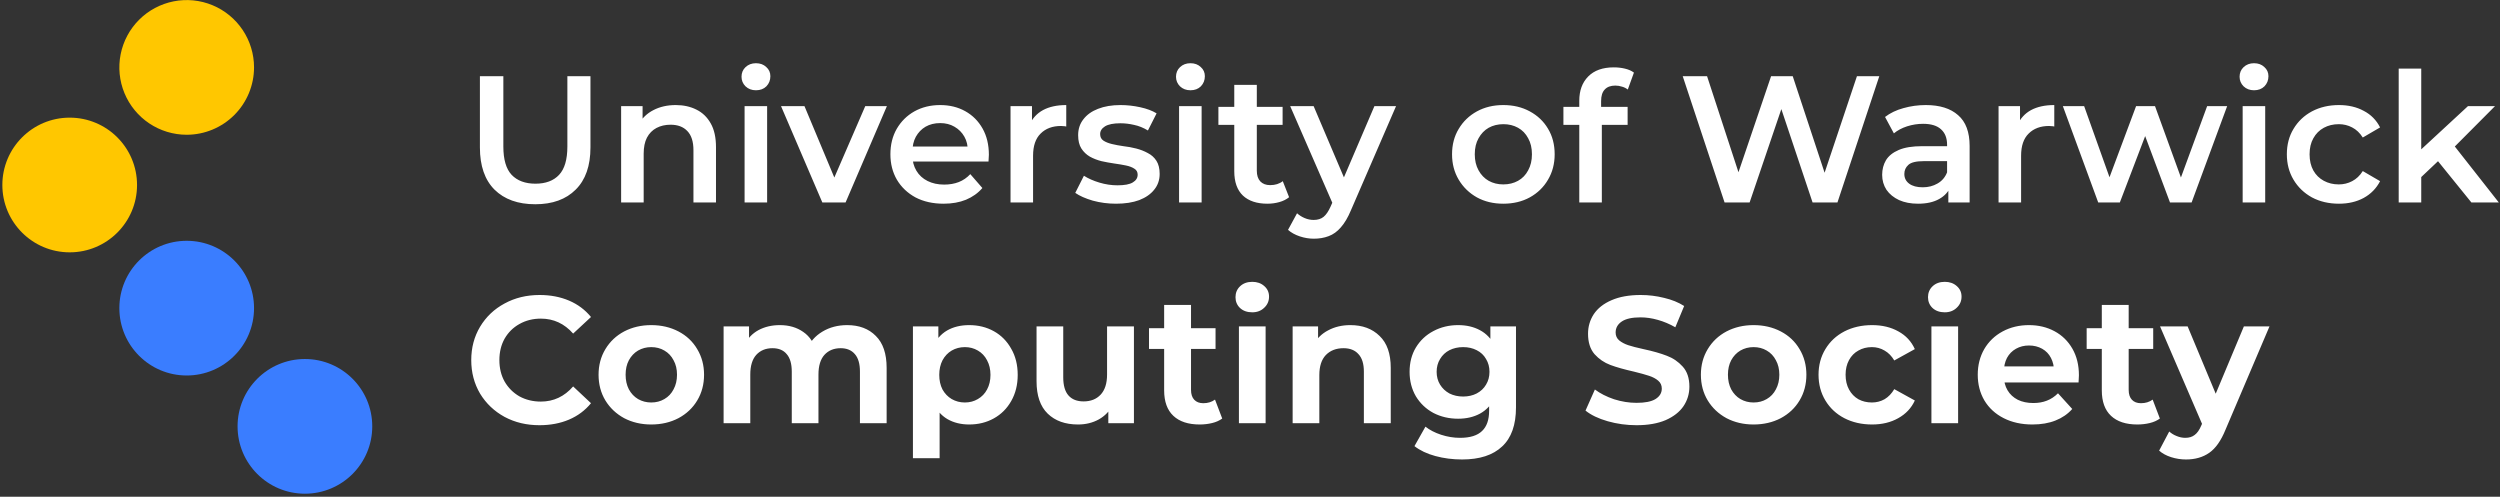 <svg width="770" height="153" viewBox="0 0 770 153" fill="none" xmlns="http://www.w3.org/2000/svg">
<rect x="0" y="0" width="770" height="153" fill="#333333" stroke="none"/>
<path d="M57.502 41.506C53.4 41.506 49.389 40.289 45.978 38.01C42.567 35.731 39.909 32.492 38.339 28.701C36.769 24.911 36.358 20.74 37.158 16.717C37.959 12.693 39.934 8.997 42.835 6.096C45.736 3.195 49.432 1.22 53.456 0.419C57.479 -0.381 61.65 0.03 65.44 1.6C69.23 3.17 72.47 5.828 74.749 9.239C77.028 12.65 78.245 16.661 78.245 20.763C78.24 26.263 76.053 31.536 72.164 35.425C68.275 39.314 63.002 41.501 57.502 41.506V41.506Z" fill="#FFC700"/>
<path d="M21.466 77.72C32.922 77.72 42.209 68.434 42.209 56.978C42.209 45.522 32.922 36.235 21.466 36.235C10.01 36.235 0.724 45.522 0.724 56.978C0.724 68.434 10.01 77.72 21.466 77.72Z" fill="#FFC700"/>
<path d="M57.502 115.651C68.958 115.651 78.245 106.364 78.245 94.908C78.245 83.452 68.958 74.165 57.502 74.165C46.047 74.165 36.76 83.452 36.76 94.908C36.76 106.364 46.047 115.651 57.502 115.651Z" fill="#3A7DFF"/>
<path d="M93.914 152.062C105.369 152.062 114.656 142.775 114.656 131.319C114.656 119.864 105.369 110.577 93.914 110.577C82.458 110.577 73.171 119.864 73.171 131.319C73.171 142.775 82.458 152.062 93.914 152.062Z" fill="#3A7DFF"/>
<path d="M164.864 62.908C159.531 62.908 155.347 61.408 152.31 58.409C149.311 55.41 147.811 51.077 147.811 45.411V23.47H155.032V45.133C155.032 49.133 155.884 52.04 157.587 53.854C159.327 55.669 161.772 56.576 164.919 56.576C168.067 56.576 170.492 55.669 172.196 53.854C173.899 52.04 174.751 49.133 174.751 45.133V23.47H181.861V45.411C181.861 51.077 180.343 55.41 177.306 58.409C174.307 61.408 170.159 62.908 164.864 62.908ZM208.138 32.358C210.508 32.358 212.619 32.821 214.47 33.746C216.359 34.672 217.84 36.098 218.914 38.023C219.988 39.912 220.525 42.356 220.525 45.355V62.353H213.581V46.244C213.581 43.615 212.952 41.652 211.693 40.356C210.471 39.06 208.749 38.412 206.527 38.412C204.898 38.412 203.453 38.745 202.194 39.412C200.935 40.079 199.954 41.078 199.25 42.412C198.584 43.708 198.251 45.355 198.251 47.355V62.353H191.307V32.691H197.917V40.69L196.751 38.246C197.788 36.357 199.287 34.913 201.25 33.913C203.25 32.876 205.546 32.358 208.138 32.358ZM229.333 62.353V32.691H236.276V62.353H229.333ZM232.832 27.803C231.536 27.803 230.462 27.395 229.61 26.581C228.796 25.766 228.388 24.785 228.388 23.637C228.388 22.452 228.796 21.471 229.61 20.693C230.462 19.878 231.536 19.471 232.832 19.471C234.128 19.471 235.184 19.86 235.998 20.637C236.85 21.378 237.276 22.322 237.276 23.47C237.276 24.692 236.869 25.729 236.054 26.581C235.239 27.395 234.165 27.803 232.832 27.803ZM253.277 62.353L240.557 32.691H247.778L258.72 58.853H255.165L266.497 32.691H273.162L260.442 62.353H253.277ZM290.631 62.742C287.335 62.742 284.446 62.094 281.965 60.797C279.521 59.464 277.614 57.65 276.244 55.354C274.911 53.058 274.244 50.447 274.244 47.522C274.244 44.559 274.892 41.949 276.188 39.69C277.522 37.394 279.336 35.598 281.632 34.302C283.965 33.006 286.613 32.358 289.575 32.358C292.464 32.358 295.037 32.987 297.296 34.246C299.555 35.505 301.332 37.283 302.629 39.579C303.925 41.875 304.573 44.578 304.573 47.688C304.573 47.985 304.554 48.318 304.517 48.688C304.517 49.059 304.499 49.41 304.462 49.744H279.743V45.133H300.796L298.074 46.578C298.111 44.874 297.759 43.374 297.018 42.078C296.278 40.782 295.259 39.764 293.963 39.023C292.704 38.283 291.242 37.912 289.575 37.912C287.872 37.912 286.372 38.283 285.076 39.023C283.817 39.764 282.817 40.801 282.076 42.134C281.373 43.43 281.021 44.967 281.021 46.744V47.855C281.021 49.633 281.428 51.206 282.243 52.577C283.058 53.947 284.206 55.002 285.687 55.743C287.168 56.483 288.872 56.854 290.797 56.854C292.464 56.854 293.963 56.594 295.296 56.076C296.63 55.558 297.815 54.743 298.851 53.632L302.573 57.909C301.24 59.464 299.555 60.668 297.518 61.52C295.519 62.334 293.223 62.742 290.631 62.742ZM311.242 62.353V32.691H317.852V40.856L317.075 38.468C317.963 36.468 319.352 34.95 321.241 33.913C323.166 32.876 325.555 32.358 328.406 32.358V38.968C328.11 38.894 327.832 38.857 327.573 38.857C327.314 38.82 327.054 38.801 326.795 38.801C324.166 38.801 322.074 39.579 320.518 41.134C318.963 42.652 318.186 44.93 318.186 47.966V62.353H311.242ZM343.733 62.742C341.252 62.742 338.863 62.427 336.567 61.797C334.308 61.131 332.512 60.335 331.179 59.409L333.845 54.132C335.178 54.984 336.771 55.687 338.622 56.243C340.474 56.798 342.325 57.076 344.177 57.076C346.362 57.076 347.936 56.78 348.898 56.187C349.898 55.595 350.398 54.798 350.398 53.799C350.398 52.984 350.065 52.373 349.398 51.966C348.732 51.521 347.862 51.188 346.788 50.966C345.714 50.744 344.51 50.54 343.177 50.355C341.881 50.17 340.566 49.929 339.233 49.633C337.937 49.299 336.752 48.837 335.678 48.244C334.604 47.614 333.734 46.781 333.068 45.744C332.401 44.708 332.068 43.337 332.068 41.634C332.068 39.745 332.605 38.116 333.679 36.746C334.753 35.339 336.252 34.265 338.178 33.524C340.141 32.746 342.455 32.358 345.121 32.358C347.121 32.358 349.139 32.58 351.176 33.024C353.213 33.469 354.897 34.098 356.231 34.913L353.564 40.19C352.157 39.338 350.731 38.764 349.287 38.468C347.88 38.135 346.473 37.968 345.066 37.968C342.955 37.968 341.381 38.283 340.344 38.912C339.344 39.542 338.844 40.338 338.844 41.301C338.844 42.189 339.178 42.856 339.844 43.3C340.511 43.745 341.381 44.096 342.455 44.356C343.529 44.615 344.714 44.837 346.01 45.022C347.343 45.17 348.658 45.411 349.954 45.744C351.25 46.078 352.435 46.541 353.509 47.133C354.62 47.688 355.508 48.485 356.175 49.522C356.842 50.558 357.175 51.91 357.175 53.576C357.175 55.428 356.619 57.039 355.508 58.409C354.435 59.779 352.898 60.853 350.898 61.631C348.898 62.371 346.51 62.742 343.733 62.742ZM363.154 62.353V32.691H370.098V62.353H363.154ZM366.654 27.803C365.358 27.803 364.284 27.395 363.432 26.581C362.617 25.766 362.21 24.785 362.21 23.637C362.21 22.452 362.617 21.471 363.432 20.693C364.284 19.878 365.358 19.471 366.654 19.471C367.95 19.471 369.005 19.86 369.82 20.637C370.672 21.378 371.098 22.322 371.098 23.47C371.098 24.692 370.69 25.729 369.875 26.581C369.061 27.395 367.987 27.803 366.654 27.803ZM390.376 62.742C387.117 62.742 384.599 61.908 382.821 60.242C381.044 58.539 380.155 56.039 380.155 52.743V26.136H387.098V52.577C387.098 53.984 387.45 55.076 388.154 55.854C388.894 56.632 389.913 57.02 391.209 57.02C392.764 57.02 394.06 56.613 395.097 55.798L397.041 60.742C396.227 61.408 395.227 61.908 394.042 62.242C392.857 62.575 391.635 62.742 390.376 62.742ZM375.267 38.468V32.913H395.042V38.468H375.267ZM404.655 73.518C403.21 73.518 401.766 73.277 400.322 72.796C398.878 72.314 397.674 71.648 396.711 70.796L399.489 65.686C400.192 66.315 400.988 66.815 401.877 67.185C402.766 67.556 403.673 67.741 404.599 67.741C405.858 67.741 406.876 67.426 407.654 66.796C408.432 66.167 409.154 65.112 409.82 63.63L411.542 59.742L412.098 58.909L423.318 32.691H429.984L416.097 64.741C415.171 66.963 414.134 68.722 412.987 70.018C411.876 71.314 410.617 72.222 409.209 72.74C407.839 73.258 406.321 73.518 404.655 73.518ZM410.765 63.408L397.378 32.691H404.599L415.486 58.298L410.765 63.408ZM463.006 62.742C459.969 62.742 457.266 62.094 454.896 60.797C452.526 59.464 450.656 57.65 449.286 55.354C447.916 53.058 447.231 50.447 447.231 47.522C447.231 44.559 447.916 41.949 449.286 39.69C450.656 37.394 452.526 35.598 454.896 34.302C457.266 33.006 459.969 32.358 463.006 32.358C466.079 32.358 468.801 33.006 471.171 34.302C473.578 35.598 475.448 37.375 476.781 39.634C478.151 41.893 478.837 44.522 478.837 47.522C478.837 50.447 478.151 53.058 476.781 55.354C475.448 57.65 473.578 59.464 471.171 60.797C468.801 62.094 466.079 62.742 463.006 62.742ZM463.006 56.798C464.709 56.798 466.227 56.428 467.561 55.687C468.894 54.947 469.931 53.873 470.671 52.465C471.449 51.058 471.838 49.41 471.838 47.522C471.838 45.596 471.449 43.948 470.671 42.578C469.931 41.171 468.894 40.097 467.561 39.356C466.227 38.616 464.728 38.246 463.061 38.246C461.358 38.246 459.84 38.616 458.506 39.356C457.21 40.097 456.174 41.171 455.396 42.578C454.618 43.948 454.229 45.596 454.229 47.522C454.229 49.41 454.618 51.058 455.396 52.465C456.174 53.873 457.21 54.947 458.506 55.687C459.84 56.428 461.339 56.798 463.006 56.798ZM486.42 62.353V31.024C486.42 27.914 487.328 25.433 489.142 23.581C490.994 21.693 493.623 20.748 497.03 20.748C498.252 20.748 499.4 20.878 500.474 21.137C501.585 21.396 502.51 21.804 503.251 22.359L501.362 27.581C500.844 27.173 500.251 26.877 499.585 26.692C498.918 26.47 498.233 26.359 497.53 26.359C496.085 26.359 494.993 26.766 494.252 27.581C493.512 28.358 493.142 29.543 493.142 31.136V34.468L493.364 37.579V62.353H486.42ZM481.532 38.468V32.913H501.307V38.468H481.532ZM531.164 62.353L518.277 23.47H525.776L537.274 58.631H533.552L545.495 23.47H552.16L563.769 58.631H560.159L571.935 23.47H578.822L565.936 62.353H558.27L547.661 30.636H549.661L538.885 62.353H531.164ZM600.089 62.353V56.354L599.701 55.076V44.578C599.701 42.541 599.09 40.967 597.868 39.856C596.646 38.709 594.794 38.135 592.313 38.135C590.646 38.135 588.999 38.394 587.369 38.912C585.777 39.431 584.425 40.153 583.314 41.078L580.593 36.024C582.185 34.802 584.073 33.894 586.258 33.302C588.48 32.672 590.776 32.358 593.146 32.358C597.442 32.358 600.756 33.395 603.089 35.468C605.459 37.505 606.644 40.671 606.644 44.967V62.353H600.089ZM590.758 62.742C588.536 62.742 586.592 62.371 584.925 61.631C583.259 60.853 581.963 59.798 581.037 58.465C580.148 57.094 579.704 55.558 579.704 53.854C579.704 52.188 580.093 50.688 580.87 49.355C581.685 48.022 583 46.966 584.814 46.189C586.629 45.411 589.036 45.022 592.035 45.022H600.645V49.633H592.535C590.165 49.633 588.573 50.022 587.758 50.799C586.943 51.54 586.536 52.465 586.536 53.576C586.536 54.836 587.036 55.835 588.036 56.576C589.036 57.317 590.424 57.687 592.202 57.687C593.905 57.687 595.423 57.298 596.757 56.52C598.127 55.743 599.108 54.595 599.701 53.077L600.867 57.242C600.2 58.983 598.997 60.335 597.257 61.297C595.553 62.26 593.387 62.742 590.758 62.742ZM615.555 62.353V32.691H622.165V40.856L621.387 38.468C622.276 36.468 623.665 34.95 625.553 33.913C627.479 32.876 629.867 32.358 632.719 32.358V38.968C632.422 38.894 632.145 38.857 631.885 38.857C631.626 38.82 631.367 38.801 631.108 38.801C628.479 38.801 626.386 39.579 624.831 41.134C623.276 42.652 622.498 44.93 622.498 47.966V62.353H615.555ZM646.248 62.353L635.361 32.691H641.916L651.247 58.853H648.137L657.913 32.691H663.745L673.244 58.853H670.189L679.798 32.691H685.964L675.021 62.353H668.356L659.69 39.19H661.746L652.914 62.353H646.248ZM690.738 62.353V32.691H697.681V62.353H690.738ZM694.237 27.803C692.941 27.803 691.867 27.395 691.016 26.581C690.201 25.766 689.794 24.785 689.794 23.637C689.794 22.452 690.201 21.471 691.016 20.693C691.867 19.878 692.941 19.471 694.237 19.471C695.533 19.471 696.589 19.86 697.403 20.637C698.255 21.378 698.681 22.322 698.681 23.47C698.681 24.692 698.274 25.729 697.459 26.581C696.644 27.395 695.57 27.803 694.237 27.803ZM720.403 62.742C717.293 62.742 714.515 62.094 712.071 60.797C709.664 59.464 707.776 57.65 706.405 55.354C705.035 53.058 704.35 50.447 704.35 47.522C704.35 44.559 705.035 41.949 706.405 39.69C707.776 37.394 709.664 35.598 712.071 34.302C714.515 33.006 717.293 32.358 720.403 32.358C723.292 32.358 725.828 32.95 728.013 34.135C730.235 35.283 731.92 36.986 733.068 39.245L727.735 42.356C726.847 40.949 725.754 39.912 724.458 39.245C723.199 38.579 721.829 38.246 720.348 38.246C718.644 38.246 717.107 38.616 715.737 39.356C714.367 40.097 713.293 41.171 712.516 42.578C711.738 43.948 711.349 45.596 711.349 47.522C711.349 49.447 711.738 51.114 712.516 52.521C713.293 53.891 714.367 54.947 715.737 55.687C717.107 56.428 718.644 56.798 720.348 56.798C721.829 56.798 723.199 56.465 724.458 55.798C725.754 55.132 726.847 54.095 727.735 52.688L733.068 55.798C731.92 58.02 730.235 59.742 728.013 60.964C725.828 62.149 723.292 62.742 720.403 62.742ZM744.464 55.743L744.631 47.022L760.129 32.691H768.461L755.296 45.911L751.63 48.966L744.464 55.743ZM738.799 62.353V21.137H745.742V62.353H738.799ZM761.184 62.353L750.352 48.966L754.741 43.411L769.627 62.353H761.184ZM166.141 130.964C162.179 130.964 158.605 130.112 155.421 128.409C152.236 126.668 149.718 124.28 147.866 121.243C146.052 118.17 145.145 114.726 145.145 110.911C145.145 107.097 146.052 103.672 147.866 100.635C149.718 97.562 152.236 95.173 155.421 93.47C158.605 91.729 162.197 90.859 166.197 90.859C169.53 90.859 172.548 91.433 175.251 92.581C177.954 93.729 180.213 95.414 182.027 97.636L176.528 102.746C173.825 99.673 170.511 98.136 166.586 98.136C164.142 98.136 161.938 98.691 159.976 99.802C158.05 100.876 156.532 102.376 155.421 104.301C154.347 106.227 153.81 108.43 153.81 110.911C153.81 113.393 154.347 115.596 155.421 117.522C156.532 119.447 158.05 120.965 159.976 122.076C161.938 123.15 164.142 123.687 166.586 123.687C170.511 123.687 173.825 122.132 176.528 119.021L182.027 124.187C180.213 126.409 177.954 128.094 175.251 129.242C172.548 130.39 169.511 130.964 166.141 130.964ZM200.575 130.742C197.502 130.742 194.724 130.094 192.243 128.797C189.799 127.464 187.874 125.65 186.466 123.354C185.059 121.021 184.356 118.373 184.356 115.411C184.356 112.485 185.059 109.856 186.466 107.523C187.874 105.19 189.799 103.376 192.243 102.08C194.724 100.784 197.502 100.135 200.575 100.135C203.686 100.135 206.482 100.784 208.963 102.08C211.444 103.376 213.369 105.19 214.74 107.523C216.147 109.856 216.85 112.485 216.85 115.411C216.85 118.373 216.147 121.021 214.74 123.354C213.369 125.65 211.444 127.464 208.963 128.797C206.482 130.094 203.686 130.742 200.575 130.742ZM200.575 123.965C202.094 123.965 203.445 123.613 204.63 122.91C205.852 122.206 206.796 121.206 207.463 119.91C208.167 118.614 208.518 117.114 208.518 115.411C208.518 113.707 208.167 112.226 207.463 110.967C206.796 109.671 205.852 108.671 204.63 107.968C203.445 107.264 202.094 106.912 200.575 106.912C199.094 106.912 197.742 107.264 196.52 107.968C195.335 108.671 194.391 109.671 193.687 110.967C193.021 112.226 192.688 113.707 192.688 115.411C192.688 117.114 193.021 118.614 193.687 119.91C194.391 121.206 195.335 122.206 196.52 122.91C197.742 123.613 199.094 123.965 200.575 123.965ZM260.918 100.135C264.621 100.135 267.565 101.246 269.75 103.468C271.972 105.653 273.083 108.93 273.083 113.3V130.353H264.862V114.466C264.862 112.059 264.343 110.263 263.306 109.078C262.27 107.856 260.807 107.245 258.918 107.245C256.844 107.245 255.178 107.93 253.919 109.301C252.697 110.671 252.086 112.689 252.086 115.355V130.353H243.865V114.466C243.865 112.059 243.347 110.263 242.31 109.078C241.31 107.856 239.847 107.245 237.922 107.245C235.848 107.245 234.181 107.93 232.922 109.301C231.7 110.671 231.089 112.689 231.089 115.355V130.353H222.869V100.524H230.701V108.634L229.256 106.246C230.256 104.246 231.7 102.728 233.589 101.691C235.515 100.654 237.718 100.135 240.199 100.135C243.013 100.135 245.42 100.839 247.42 102.246C249.457 103.653 250.808 105.746 251.475 108.523L248.475 107.634C249.475 105.301 251.086 103.468 253.308 102.135C255.53 100.802 258.067 100.135 260.918 100.135ZM298.512 130.742C295.957 130.742 293.717 130.186 291.791 129.075C289.902 127.964 288.421 126.261 287.347 123.965C286.31 121.669 285.792 118.836 285.792 115.466C285.792 111.985 286.292 109.115 287.292 106.857C288.329 104.598 289.791 102.913 291.68 101.802C293.605 100.691 295.883 100.135 298.512 100.135C301.326 100.135 303.863 100.765 306.122 102.024C308.381 103.283 310.158 105.079 311.454 107.412C312.788 109.708 313.454 112.393 313.454 115.466C313.454 118.503 312.788 121.188 311.454 123.521C310.158 125.816 308.381 127.594 306.122 128.853C303.863 130.112 301.326 130.742 298.512 130.742ZM281.182 100.524H289.014V106.857L288.847 115.466L289.402 124.132V141.129H281.182V100.524ZM297.179 123.965C298.66 123.965 299.993 123.613 301.178 122.91C302.4 122.206 303.345 121.225 304.011 119.966C304.715 118.669 305.067 117.17 305.067 115.466C305.067 113.763 304.715 112.263 304.011 110.967C303.345 109.671 302.4 108.671 301.178 107.968C299.993 107.264 298.66 106.912 297.179 106.912C295.698 106.912 294.346 107.264 293.124 107.968C291.939 108.671 290.995 109.671 290.291 110.967C289.625 112.263 289.291 113.763 289.291 115.466C289.291 117.17 289.625 118.669 290.291 119.966C290.995 121.225 291.939 122.206 293.124 122.91C294.346 123.613 295.698 123.965 297.179 123.965ZM332.032 130.742C328.107 130.742 324.996 129.631 322.7 127.409C320.404 125.187 319.256 121.854 319.256 117.41V100.524H327.477V116.188C327.477 118.707 328.014 120.577 329.088 121.799C330.162 123.021 331.717 123.632 333.754 123.632C335.939 123.632 337.679 122.947 338.975 121.576C340.308 120.169 340.975 118.096 340.975 115.355V100.524H349.251V130.353H341.364V122.187L342.808 124.576C341.808 126.576 340.345 128.112 338.42 129.186C336.531 130.223 334.402 130.742 332.032 130.742ZM369.501 130.742C365.983 130.742 363.279 129.853 361.391 128.075C359.502 126.298 358.558 123.687 358.558 120.243V93.914H366.834V120.077C366.834 121.41 367.168 122.428 367.834 123.132C368.501 123.835 369.426 124.187 370.611 124.187C372.019 124.187 373.222 123.817 374.222 123.076L376.444 128.909C375.592 129.538 374.555 130.001 373.333 130.297C372.111 130.593 370.834 130.742 369.501 130.742ZM353.892 101.08H374.389V107.468H353.892V101.08ZM381.588 100.524H389.809V130.353H381.588V100.524ZM385.699 96.192C384.144 96.192 382.885 95.747 381.922 94.859C380.996 93.97 380.533 92.859 380.533 91.526C380.533 90.193 380.996 89.082 381.922 88.193C382.885 87.267 384.144 86.804 385.699 86.804C387.18 86.804 388.402 87.23 389.365 88.082C390.365 88.934 390.865 90.026 390.865 91.359C390.865 92.729 390.365 93.877 389.365 94.803C388.402 95.729 387.18 96.192 385.699 96.192ZM415.908 100.135C419.648 100.135 422.648 101.246 424.906 103.468C427.202 105.653 428.35 108.93 428.35 113.3V130.353H420.074V114.466C420.074 112.059 419.518 110.263 418.408 109.078C417.334 107.856 415.797 107.245 413.797 107.245C411.538 107.245 409.724 107.949 408.354 109.356C407.02 110.763 406.354 112.819 406.354 115.522V130.353H398.133V100.524H405.965V108.745L404.521 106.246C405.558 104.283 407.076 102.783 409.076 101.746C411.075 100.672 413.353 100.135 415.908 100.135ZM450.316 141.518C447.428 141.518 444.688 141.166 442.096 140.462C439.503 139.759 437.356 138.74 435.652 137.407L439.04 131.408C440.337 132.445 441.947 133.278 443.873 133.908C445.799 134.537 447.743 134.852 449.705 134.852C452.779 134.852 455.038 134.148 456.482 132.741C457.926 131.371 458.648 129.297 458.648 126.52V121.854L459.204 114.522L459.037 107.134V100.524H466.925V125.465C466.925 130.871 465.499 134.889 462.648 137.518C459.833 140.185 455.723 141.518 450.316 141.518ZM449.094 128.964C446.317 128.964 443.78 128.372 441.485 127.187C439.226 125.965 437.43 124.261 436.097 122.076C434.8 119.854 434.152 117.336 434.152 114.522C434.152 111.671 434.8 109.171 436.097 107.023C437.43 104.838 439.226 103.153 441.485 101.968C443.78 100.746 446.317 100.135 449.094 100.135C451.65 100.135 453.89 100.654 455.816 101.691C457.778 102.728 459.296 104.32 460.37 106.468C461.444 108.579 461.981 111.263 461.981 114.522C461.981 117.744 461.444 120.428 460.37 122.576C459.296 124.724 457.778 126.335 455.816 127.409C453.89 128.446 451.65 128.964 449.094 128.964ZM450.65 122.132C452.205 122.132 453.594 121.817 454.816 121.188C456.075 120.521 457.038 119.614 457.704 118.466C458.408 117.318 458.759 116.003 458.759 114.522C458.759 113.041 458.408 111.726 457.704 110.578C457.038 109.393 456.075 108.486 454.816 107.856C453.594 107.227 452.205 106.912 450.65 106.912C449.094 106.912 447.687 107.227 446.428 107.856C445.206 108.486 444.243 109.393 443.54 110.578C442.836 111.726 442.484 113.041 442.484 114.522C442.484 116.003 442.836 117.318 443.54 118.466C444.243 119.614 445.206 120.521 446.428 121.188C447.687 121.817 449.094 122.132 450.65 122.132ZM504.057 130.964C500.984 130.964 498.021 130.556 495.17 129.742C492.318 128.927 490.041 127.835 488.338 126.465L491.226 119.966C492.855 121.188 494.818 122.187 497.114 122.965C499.447 123.706 501.761 124.076 504.057 124.076C506.686 124.076 508.631 123.687 509.89 122.91C511.186 122.095 511.834 121.021 511.834 119.688C511.834 118.688 511.463 117.873 510.723 117.244C509.982 116.614 509.038 116.114 507.89 115.744C506.779 115.374 505.242 114.948 503.28 114.466C500.317 113.8 497.892 113.115 496.003 112.411C494.114 111.708 492.485 110.597 491.115 109.078C489.782 107.523 489.115 105.431 489.115 102.802C489.115 100.58 489.708 98.562 490.893 96.747C492.115 94.933 493.929 93.507 496.336 92.47C498.78 91.396 501.78 90.859 505.335 90.859C507.779 90.859 510.186 91.155 512.556 91.748C514.926 92.303 516.981 93.137 518.722 94.248L516 100.802C514.259 99.802 512.463 99.043 510.612 98.525C508.797 98.006 507.02 97.747 505.279 97.747C502.687 97.747 500.762 98.173 499.502 99.025C498.243 99.876 497.614 101.006 497.614 102.413C497.614 103.413 497.984 104.227 498.725 104.857C499.465 105.449 500.373 105.931 501.447 106.301C502.558 106.671 504.131 107.079 506.168 107.523C509.093 108.153 511.501 108.838 513.389 109.578C515.278 110.282 516.907 111.393 518.277 112.911C519.647 114.429 520.332 116.485 520.332 119.077C520.332 121.299 519.721 123.317 518.499 125.131C517.277 126.909 515.444 128.335 513 129.408C510.556 130.445 507.575 130.964 504.057 130.964ZM540.093 130.742C537.019 130.742 534.242 130.094 531.761 128.797C529.317 127.464 527.391 125.65 525.984 123.354C524.577 121.021 523.873 118.373 523.873 115.411C523.873 112.485 524.577 109.856 525.984 107.523C527.391 105.19 529.317 103.376 531.761 102.08C534.242 100.784 537.019 100.135 540.093 100.135C543.203 100.135 545.999 100.784 548.48 102.08C550.961 103.376 552.887 105.19 554.257 107.523C555.664 109.856 556.368 112.485 556.368 115.411C556.368 118.373 555.664 121.021 554.257 123.354C552.887 125.65 550.961 127.464 548.48 128.797C545.999 130.094 543.203 130.742 540.093 130.742ZM540.093 123.965C541.611 123.965 542.963 123.613 544.148 122.91C545.37 122.206 546.314 121.206 546.98 119.91C547.684 118.614 548.036 117.114 548.036 115.411C548.036 113.707 547.684 112.226 546.98 110.967C546.314 109.671 545.37 108.671 544.148 107.968C542.963 107.264 541.611 106.912 540.093 106.912C538.611 106.912 537.26 107.264 536.038 107.968C534.853 108.671 533.908 109.671 533.205 110.967C532.538 112.226 532.205 113.707 532.205 115.411C532.205 117.114 532.538 118.614 533.205 119.91C533.908 121.206 534.853 122.206 536.038 122.91C537.26 123.613 538.611 123.965 540.093 123.965ZM576.606 130.742C573.421 130.742 570.57 130.094 568.052 128.797C565.571 127.501 563.626 125.687 562.219 123.354C560.812 121.021 560.108 118.373 560.108 115.411C560.108 112.485 560.812 109.856 562.219 107.523C563.626 105.19 565.571 103.376 568.052 102.08C570.57 100.784 573.421 100.135 576.606 100.135C579.716 100.135 582.42 100.784 584.716 102.08C587.012 103.339 588.696 105.153 589.77 107.523L583.438 111.023C582.623 109.652 581.624 108.634 580.439 107.968C579.254 107.264 577.957 106.912 576.55 106.912C574.995 106.912 573.606 107.264 572.384 107.968C571.162 108.634 570.199 109.615 569.496 110.911C568.792 112.208 568.44 113.707 568.44 115.411C568.44 117.151 568.792 118.669 569.496 119.966C570.199 121.262 571.162 122.262 572.384 122.965C573.606 123.632 574.995 123.965 576.55 123.965C577.957 123.965 579.254 123.632 580.439 122.965C581.624 122.262 582.623 121.225 583.438 119.854L589.77 123.354C588.696 125.687 586.993 127.501 584.66 128.797C582.364 130.094 579.679 130.742 576.606 130.742ZM594.878 100.524H603.099V130.353H594.878V100.524ZM598.989 96.192C597.434 96.192 596.175 95.747 595.212 94.859C594.286 93.97 593.823 92.859 593.823 91.526C593.823 90.193 594.286 89.082 595.212 88.193C596.175 87.267 597.434 86.804 598.989 86.804C600.47 86.804 601.692 87.23 602.655 88.082C603.655 88.934 604.155 90.026 604.155 91.359C604.155 92.729 603.655 93.877 602.655 94.803C601.692 95.729 600.47 96.192 598.989 96.192ZM625.976 130.742C622.643 130.742 619.7 130.094 617.144 128.797C614.589 127.501 612.608 125.687 611.201 123.354C609.831 121.021 609.146 118.373 609.146 115.411C609.146 112.485 609.812 109.856 611.145 107.523C612.515 105.19 614.404 103.376 616.811 102.08C619.218 100.784 621.921 100.135 624.921 100.135C627.846 100.135 630.476 100.765 632.808 102.024C635.141 103.283 636.974 105.079 638.308 107.412C639.641 109.745 640.307 112.467 640.307 115.577C640.307 115.948 640.289 116.318 640.252 116.688C640.252 117.059 640.233 117.429 640.196 117.799H615.811V112.856H635.808L632.642 114.355C632.642 112.837 632.327 111.467 631.698 110.245C631.068 109.023 630.161 108.079 628.976 107.412C627.791 106.746 626.439 106.412 624.921 106.412C623.44 106.412 622.107 106.746 620.922 107.412C619.737 108.079 618.811 109.023 618.144 110.245C617.515 111.467 617.2 112.874 617.2 114.466V115.8C617.2 117.466 617.57 118.929 618.311 120.188C619.051 121.447 620.107 122.428 621.477 123.132C622.847 123.798 624.439 124.132 626.254 124.132C627.809 124.132 629.198 123.891 630.42 123.409C631.679 122.928 632.827 122.169 633.864 121.132L638.252 125.965C636.882 127.52 635.16 128.705 633.086 129.52C631.05 130.334 628.68 130.742 625.976 130.742ZM658.299 130.742C654.781 130.742 652.078 129.853 650.189 128.075C648.301 126.298 647.356 123.687 647.356 120.243V93.914H655.633V120.077C655.633 121.41 655.966 122.428 656.633 123.132C657.299 123.835 658.225 124.187 659.41 124.187C660.817 124.187 662.021 123.817 663.021 123.076L665.242 128.909C664.391 129.538 663.354 130.001 662.132 130.297C660.91 130.593 659.632 130.742 658.299 130.742ZM642.691 101.08H663.187V107.468H642.691V101.08ZM673.288 141.518C671.733 141.518 670.196 141.277 668.678 140.796C667.197 140.314 665.975 139.648 665.012 138.796L668.123 132.908C668.789 133.5 669.548 133.963 670.4 134.297C671.289 134.667 672.178 134.852 673.066 134.852C674.251 134.852 675.214 134.556 675.955 133.963C676.732 133.408 677.417 132.427 678.01 131.019L679.621 127.353L680.287 126.409L691.119 100.524H699.007L685.453 132.352C684.083 135.722 682.417 138.092 680.454 139.462C678.491 140.833 676.103 141.518 673.288 141.518ZM665.29 100.524H673.788L684.287 125.687L678.621 131.464L665.29 100.524Z" fill="white"/>
</svg>

